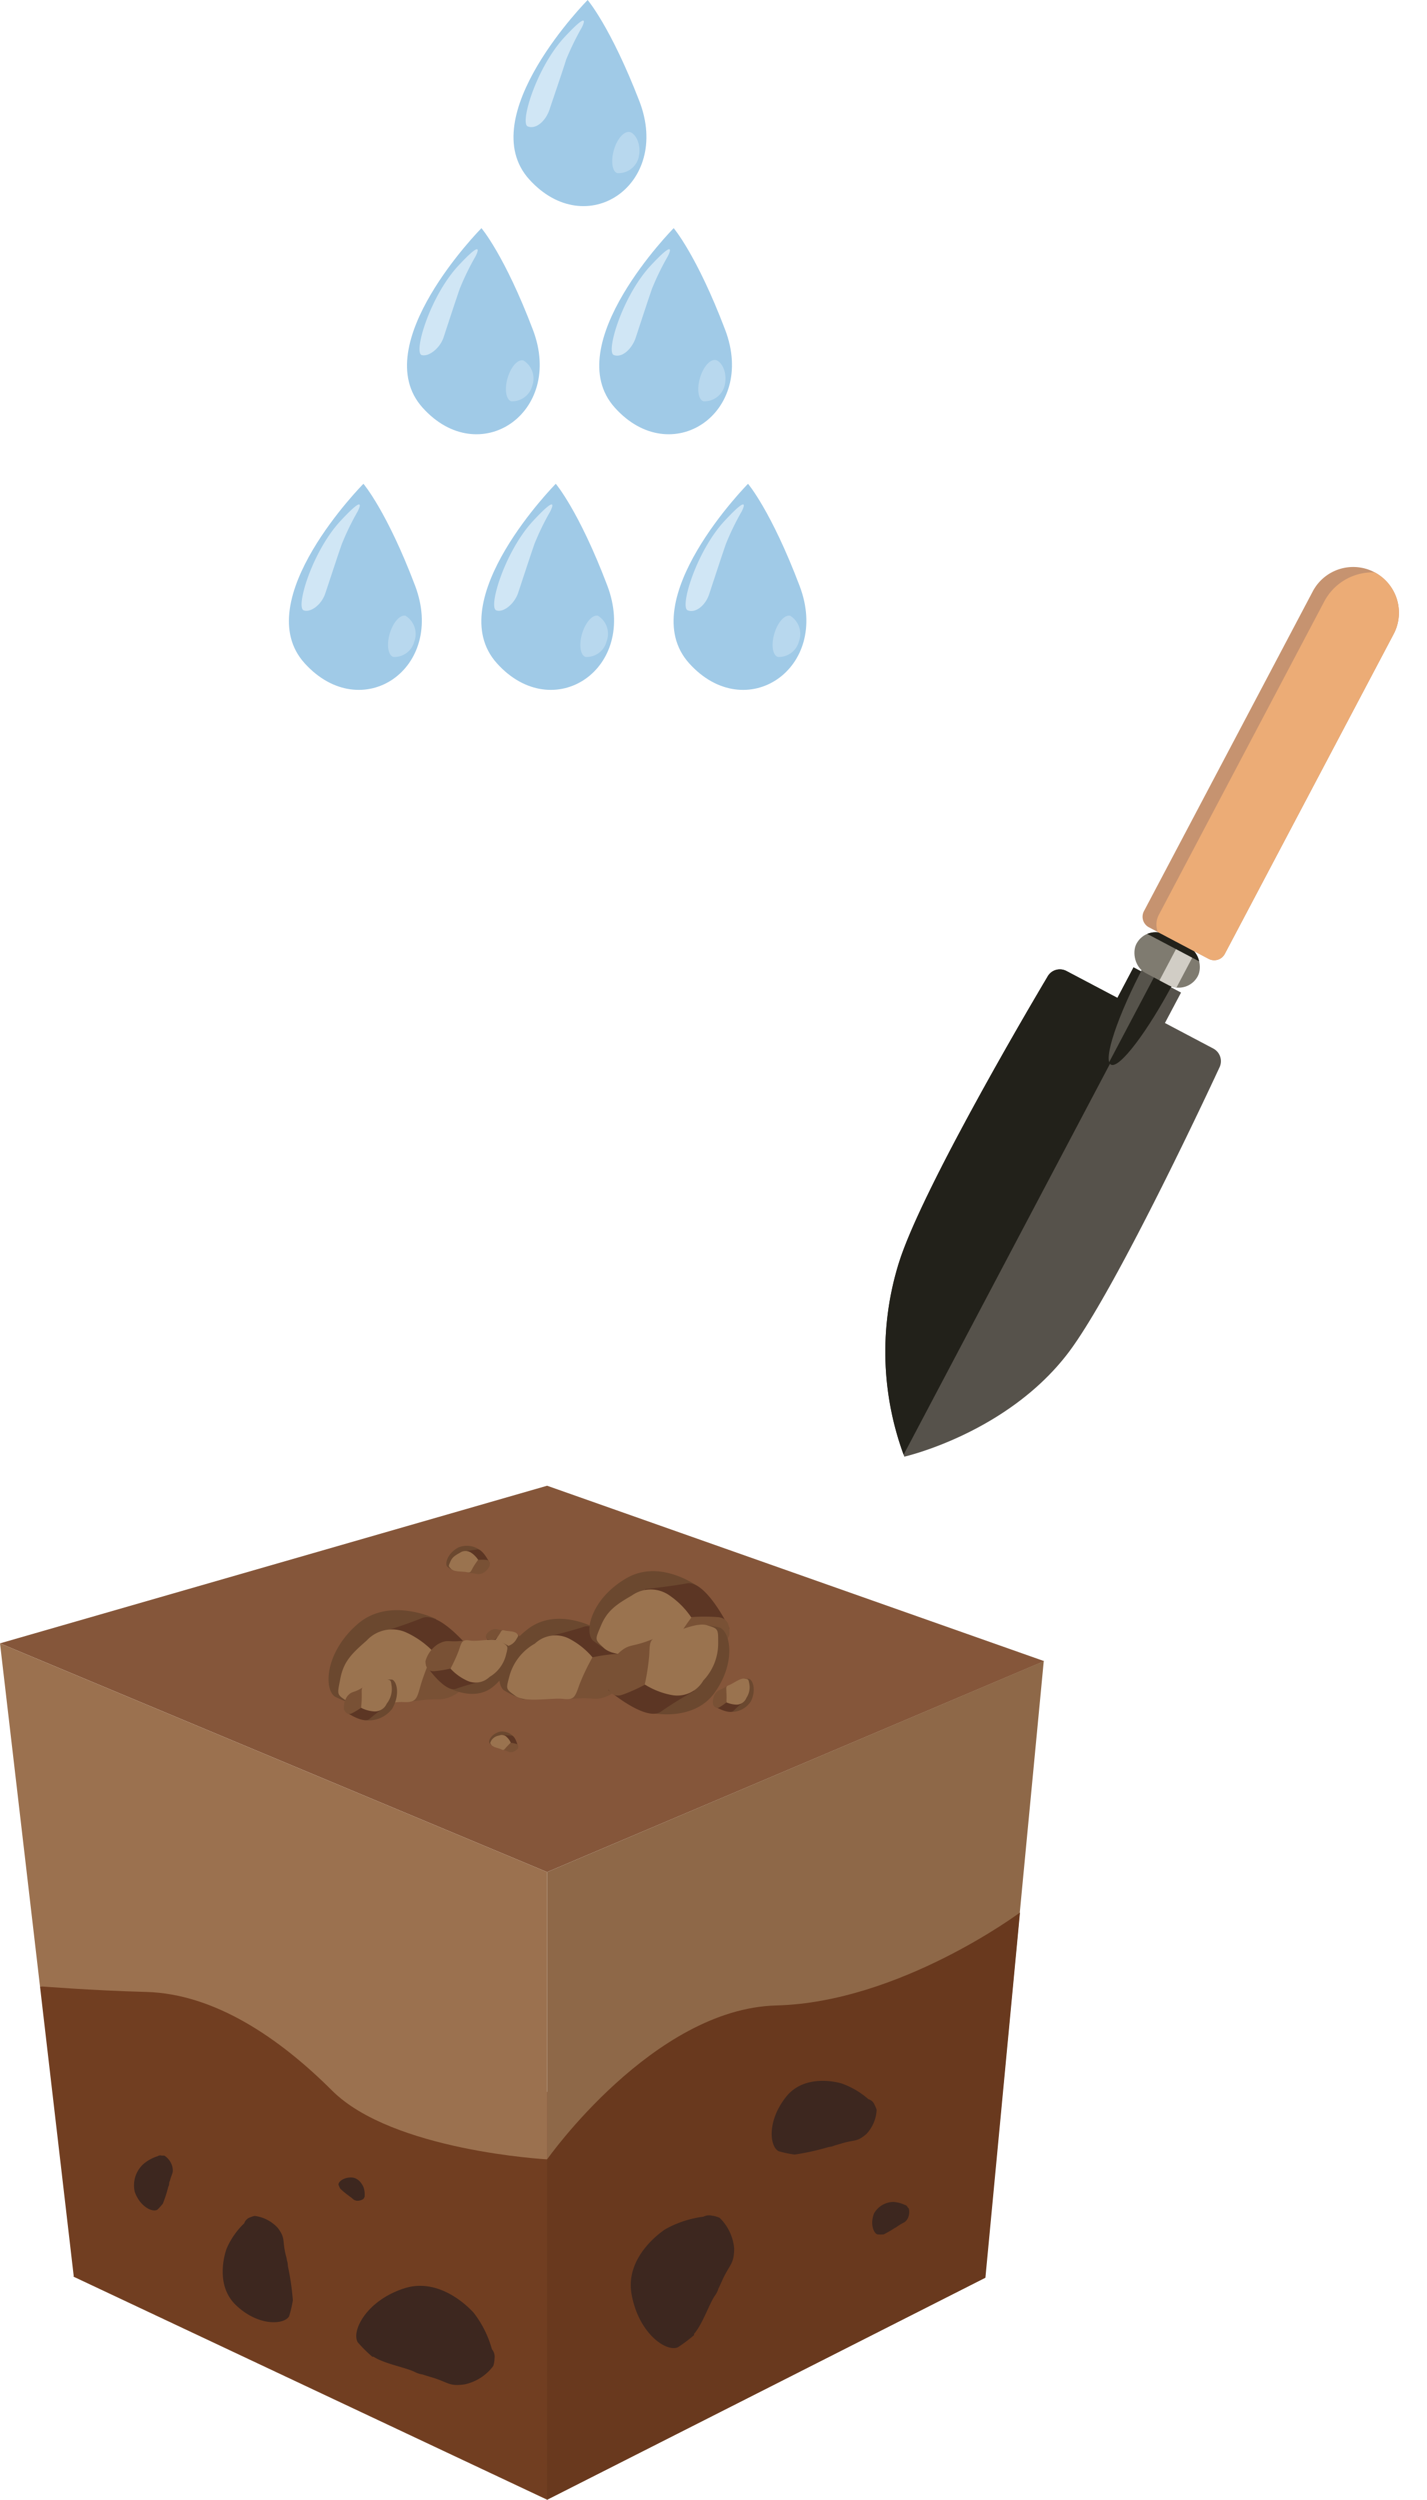 <?xml version="1.0" encoding="UTF-8"?>
<svg xmlns="http://www.w3.org/2000/svg" xmlns:xlink="http://www.w3.org/1999/xlink" viewBox="0 0 126.71 221.87">
  <defs>
    <style>.cls-1{fill:#56524b;}.cls-2{fill:#22211a;}.cls-3{fill:#7f7b70;}.cls-4{fill:#c69370;}.cls-5{fill:#a0cae7;}.cls-6{fill:#d0e6f5;}.cls-7{fill:#b8d8ee;}.cls-8{fill:#85563a;}.cls-9{fill:#8e6848;}.cls-10{fill:#713e21;}.cls-11{fill:#9b714f;}.cls-12{fill:#3d271f;}.cls-13{fill:#69391e;}.cls-14{fill:#6b482f;}.cls-15{fill:#5c3624;}.cls-16{fill:#795135;}.cls-17{fill:#9a734f;}.cls-18{clip-path:url(#clip-path);}.cls-19{clip-path:url(#clip-path-2);}.cls-20{fill:#56534b;}.cls-21{clip-path:url(#clip-path-3);}.cls-22{fill:#d1cdc5;}.cls-23{clip-path:url(#clip-path-4);}.cls-24{fill:#ecac76;}</style>
    <clipPath id="clip-path">
      <path class="cls-1" d="M94.79,120.16c-5.45,7.08-14.49,9.13-14.49,9.13a26.5,26.5,0,0,1-.53-17.06C81.85,105.35,93,86.71,93,86.71a1.25,1.25,0,0,1,1.69-.53l4.53,2.39,1.43-2.71,4.22,2.24-1.43,2.7,4.3,2.27a1.27,1.27,0,0,1,.53,1.7S99.17,114.46,94.79,120.16Z"></path>
    </clipPath>
    <clipPath id="clip-path-2">
      <ellipse class="cls-2" cx="102.91" cy="86.41" rx="9.14" ry="1.51" transform="translate(-21.55 137.06) rotate(-62.16)"></ellipse>
    </clipPath>
    <clipPath id="clip-path-3">
      <rect class="cls-3" x="100.57" y="83.28" width="6.16" height="3.84" rx="1.92" transform="translate(51.77 -38.54) rotate(27.84)"></rect>
    </clipPath>
    <clipPath id="clip-path-4">
      <path class="cls-4" d="M113.37,48.64h0a4.06,4.06,0,0,1,4.06,4.06V84.8a1.06,1.06,0,0,1-1.06,1.06h-6a1.06,1.06,0,0,1-1.06-1.06V52.7A4.06,4.06,0,0,1,113.37,48.64Z" transform="translate(44.52 -45.16) rotate(27.84)"></path>
    </clipPath>
  </defs>
  <g id="Слой_2" data-name="Слой 2">
    <g id="Слой_1-2" data-name="Слой 1">
      <path class="cls-5" d="M32.27,42.94S22,53.3,27.05,58.87s12.61.49,9.8-6.91C34.33,45.33,32.27,42.94,32.27,42.94Z"></path>
      <path class="cls-6" d="M28.89,52.65c.36-1.06,1.15-3.5,1.47-4.38a23.13,23.13,0,0,1,1.39-2.86s1-1.88-1.51.82-4,7.65-3.28,7.94C27.56,54.4,28.55,53.7,28.89,52.65Z"></path>
      <path class="cls-7" d="M34.61,56.23c-.3,1-.15,1.94.32,2.08a1.83,1.83,0,0,0,1.86-1.38A1.9,1.9,0,0,0,36,54.65C35.53,54.55,34.91,55.22,34.61,56.23Z"></path>
      <path class="cls-5" d="M49.35,42.94S39.11,53.3,44.12,58.87s12.61.49,9.8-6.91C51.4,45.33,49.35,42.94,49.35,42.94Z"></path>
      <path class="cls-6" d="M46,52.65c.35-1.06,1.15-3.5,1.46-4.38a23.13,23.13,0,0,1,1.39-2.86s1-1.88-1.51.82-4,7.65-3.28,7.94C44.63,54.4,45.62,53.7,46,52.65Z"></path>
      <path class="cls-7" d="M51.69,56.23c-.3,1-.16,1.94.31,2.08a1.83,1.83,0,0,0,1.86-1.38,1.88,1.88,0,0,0-.77-2.28C52.61,54.55,52,55.22,51.69,56.23Z"></path>
      <path class="cls-5" d="M66.42,42.94S56.18,53.3,61.19,58.87,73.8,59.36,71,52C68.47,45.33,66.42,42.94,66.42,42.94Z"></path>
      <path class="cls-6" d="M63,52.65c.35-1.06,1.15-3.5,1.46-4.38a23.13,23.13,0,0,1,1.39-2.86s1-1.88-1.51.82-4,7.65-3.28,7.94S62.69,53.7,63,52.65Z"></path>
      <path class="cls-7" d="M68.76,56.23c-.3,1-.16,1.94.32,2.08a1.84,1.84,0,0,0,1.86-1.38,1.9,1.9,0,0,0-.78-2.28C69.68,54.55,69.06,55.22,68.76,56.23Z"></path>
      <path class="cls-5" d="M42.75,20.25S32.51,30.6,37.52,36.18s12.61.48,9.8-6.91C44.8,22.64,42.75,20.25,42.75,20.25Z"></path>
      <path class="cls-6" d="M39.37,30c.35-1.07,1.15-3.51,1.46-4.39a23.5,23.5,0,0,1,1.39-2.85s1-1.88-1.51.81-4,7.66-3.28,7.94C38,31.7,39,31,39.37,30Z"></path>
      <path class="cls-7" d="M45.08,33.53c-.3,1-.15,1.95.32,2.09a1.85,1.85,0,0,0,1.86-1.38A1.89,1.89,0,0,0,46.49,32C46,31.85,45.38,32.52,45.08,33.53Z"></path>
      <path class="cls-5" d="M59.82,20.25S49.58,30.6,54.59,36.18s12.61.48,9.8-6.91C61.87,22.64,59.82,20.25,59.82,20.25Z"></path>
      <path class="cls-6" d="M56.44,30c.35-1.07,1.15-3.51,1.46-4.39a23.5,23.5,0,0,1,1.39-2.85s1-1.88-1.51.81-4,7.66-3.28,7.94S56.09,31,56.44,30Z"></path>
      <path class="cls-7" d="M62.16,33.53c-.3,1-.16,1.95.31,2.09a1.86,1.86,0,0,0,1.87-1.38c.3-1.2-.3-2.18-.78-2.28S62.46,32.52,62.16,33.53Z"></path>
      <path class="cls-5" d="M52.18,0S41.94,10.35,47,15.93s12.6.48,9.79-6.91C54.23,2.39,52.18,0,52.18,0Z"></path>
      <path class="cls-6" d="M48.8,9.71C49.15,8.64,50,6.2,50.26,5.32a23.94,23.94,0,0,1,1.39-2.86s1-1.87-1.51.82-4,7.65-3.28,7.94S48.45,10.76,48.8,9.71Z"></path>
      <path class="cls-7" d="M54.52,13.28c-.3,1-.16,2,.32,2.09A1.85,1.85,0,0,0,56.7,14c.3-1.2-.3-2.18-.78-2.28S54.82,12.27,54.52,13.28Z"></path>
      <polygon class="cls-8" points="6.5 202.06 48.58 221.87 87.5 202.16 47.04 185.02 6.5 202.06"></polygon>
      <polygon class="cls-8" points="0 145.86 48.58 166.16 92.72 147.44 48.58 131.87 0 145.86"></polygon>
      <path class="cls-9" d="M48.58,166.16v25.5s13.43-9.91,18.88-10.4,16.08,20.41,20,20.9l5.22-54.72Z"></path>
      <path class="cls-10" d="M3.55,176.3l3,25.76,42.08,19.81V191.66s-23.23-9.91-25.71-13.38S3.55,176.3,3.55,176.3Z"></path>
      <path class="cls-11" d="M0,145.86,3.55,176.3s4.54.37,9.42.5c6.11.16,11.88,4.13,16.51,8.75,5.37,5.37,19.1,6.11,19.1,6.11v-25.5Z"></path>
      <path class="cls-12" d="M32.38,194.89a1.94,1.94,0,0,0-.1-.75h0s-.32-.85-1.07-.87-1.2.42-1.15.65a1.7,1.7,0,0,0,.16.35h0a6.83,6.83,0,0,0,.63.53l.12.09.12.09c.29.2.26.28.56.35a.93.93,0,0,0,.62-.16.36.36,0,0,0,.06-.11h0A.2.2,0,0,0,32.38,194.89Z"></path>
      <path class="cls-12" d="M14,191.38a3.55,3.55,0,0,0-1.26.69h0a2.55,2.55,0,0,0-.77,2.49c.49,1.34,1.59,1.82,2,1.57a4.74,4.74,0,0,0,.49-.54s0,0,0,0a11.07,11.07,0,0,0,.48-1.49.68.68,0,0,0,.08-.26c0-.07,0-.15.07-.28.16-.66.33-.65.22-1.23a1.7,1.7,0,0,0-.71-1,1.07,1.07,0,0,0-.23,0h0A.42.42,0,0,0,14,191.38Z"></path>
      <path class="cls-12" d="M43.68,208.51a9.39,9.39,0,0,0-1.6-3.21h0s-2.79-3.29-6.19-2.19-4.71,3.83-4.12,4.79a12,12,0,0,0,1.29,1.28s.08,0,.11,0c1,.64,2.86.95,3.68,1.36a2.08,2.08,0,0,0,.65.21l.71.22c1.63.46,1.6.87,3.06.66A4.31,4.31,0,0,0,43.8,210a2.49,2.49,0,0,0,.11-.58h0l0-.06A1.06,1.06,0,0,0,43.68,208.51Z"></path>
      <path class="cls-12" d="M21.69,197.33a6.89,6.89,0,0,0-1.57,2.26h0s-1.18,3.08.82,5,4.3,1.75,4.73,1A10.65,10.65,0,0,0,26,204.2s0,0,0-.08a23.14,23.14,0,0,0-.44-3,1.63,1.63,0,0,0-.09-.52c0-.14-.06-.29-.12-.55-.29-1.26,0-1.39-.68-2.3a3.35,3.35,0,0,0-2.06-1.07,2.59,2.59,0,0,0-.43.14h0l0,0A.81.81,0,0,0,21.69,197.33Z"></path>
      <path class="cls-13" d="M48.58,191.66S58,178.28,68.94,178s21.63-8.25,21.63-8.25L87.5,202.16,48.58,221.87Z"></path>
      <path class="cls-12" d="M62.46,196.75a9.28,9.28,0,0,0-3.38,1.11v0s-3.62,2.27-3,5.76,3.08,5.17,4.11,4.72a13,13,0,0,0,1.44-1.08s0-.08,0-.11c.77-.89,1.34-2.66,1.86-3.41a1.87,1.87,0,0,0,.3-.61c.09-.17.17-.35.31-.66.68-1.53,1.08-1.45,1.09-2.91a4.32,4.32,0,0,0-1.29-2.71,2.84,2.84,0,0,0-.56-.18v0h-.07A1.09,1.09,0,0,0,62.46,196.75Z"></path>
      <path class="cls-12" d="M80.34,195.7a2.85,2.85,0,0,0-1-.26h0a2,2,0,0,0-1.72,1c-.41,1,0,1.83.3,1.88a3,3,0,0,0,.55,0s0,0,0,0a10.53,10.53,0,0,0,1-.58.56.56,0,0,0,.18-.11l.19-.12c.42-.29.51-.2.75-.58a1.31,1.31,0,0,0,.11-.9l-.12-.14h0A.35.35,0,0,0,80.34,195.7Z"></path>
      <path class="cls-12" d="M77.11,186.32a7.28,7.28,0,0,0-2.39-1.4v0s-3.18-1-4.92,1.19-1.44,4.46-.65,4.83a9.92,9.92,0,0,0,1.37.29s0,0,.08,0a22.32,22.32,0,0,0,3-.67,1.55,1.55,0,0,0,.51-.13l.55-.16c1.25-.39,1.4-.11,2.27-.86a3.34,3.34,0,0,0,.91-2.14,2.17,2.17,0,0,0-.17-.42h0l0,0A.84.84,0,0,0,77.11,186.32Z"></path>
      <path class="cls-14" d="M45.63,154.18a1.35,1.35,0,0,0-1.29-.47c-.72.22-1,.79-.88,1a2.27,2.27,0,0,0,.27.27c.18.18.56-.32.57-.32Z"></path>
      <path class="cls-15" d="M46,155.05s-.22-1-.59-1a7.74,7.74,0,0,1-.78-.07l-.1.18s.36.64.51.69l.48.14A3.4,3.4,0,0,0,46,155.05Z"></path>
      <path class="cls-16" d="M46,155.17c0-.09.09-.31-.14-.38a3.22,3.22,0,0,0-.47-.1s-.59.44-.7.51-.2.06.14.16.33.19.64.15A.91.91,0,0,0,46,155.17Z"></path>
      <path class="cls-17" d="M45.36,154.69a4.44,4.44,0,0,0-.43.42c-.17.2-.2.27-.41.16s-.74-.18-.88-.38-.13-.18,0-.43a1,1,0,0,1,.69-.42.6.6,0,0,1,.68.15A1.55,1.55,0,0,1,45.36,154.69Z"></path>
      <path class="cls-14" d="M42.7,137.64a2,2,0,0,0-2-.29c-1,.54-1.19,1.44-1,1.69a3,3,0,0,0,.46.31c.31.19.7-.63.72-.64Z"></path>
      <path class="cls-15" d="M43.49,138.76s-.62-1.33-1.15-1.23a11.13,11.13,0,0,1-1.14.14l-.09.28s.71.81.94.84.65,0,.75.06A5.09,5.09,0,0,0,43.49,138.76Z"></path>
      <path class="cls-16" d="M43.49,138.94c0-.13,0-.47-.32-.49a4.8,4.8,0,0,0-.71,0s-.7.81-.85,1-.26.14.26.18.53.17,1,0A1.35,1.35,0,0,0,43.49,138.94Z"></path>
      <path class="cls-17" d="M42.46,138.45a5.76,5.76,0,0,0-.49.73c-.18.35-.21.44-.53.36s-1.12,0-1.38-.28-.25-.22-.08-.63.41-.56.86-.81a.88.88,0,0,1,1,0A2.21,2.21,0,0,1,42.46,138.45Z"></path>
      <path class="cls-14" d="M38.74,143.71s-4.12-2.06-7,.45-3,5.74-2,6.43a12.32,12.32,0,0,0,1.81.72c1.19.44,1.93-2.65,2-2.7S38.74,143.71,38.74,143.71Z"></path>
      <path class="cls-15" d="M42.26,147s-3.06-4.09-4.8-3.38-3.78,1.3-3.78,1.3l-.11,1s3,2.24,3.8,2.17,2.23-.33,2.58-.33A18.78,18.78,0,0,0,42.26,147Z"></path>
      <path class="cls-16" d="M42.37,147.58c0-.45-.2-1.62-1.43-1.46a17.18,17.18,0,0,0-2.43.52s-1.8,3.27-2.2,3.83-.77.69,1,.45,1.93.19,3.29-.63A4.64,4.64,0,0,0,42.37,147.58Z"></path>
      <path class="cls-17" d="M38.51,146.64a20.31,20.31,0,0,0-1.13,2.84c-.37,1.3-.39,1.65-1.57,1.59s-3.82.7-4.88,0-1-.57-.71-2.08,1-2.21,2.33-3.37a3.07,3.07,0,0,1,3.49-.74A7.89,7.89,0,0,1,38.51,146.64Z"></path>
      <path class="cls-14" d="M53,144.57s-3.45-2-6.1,0-3,4.8-2.15,5.46a10.33,10.33,0,0,0,1.52.74c1,.45,1.83-2.19,1.89-2.23S53,144.57,53,144.57Z"></path>
      <path class="cls-15" d="M55.84,147.61s-2.41-3.74-4-3.22-3.36.9-3.36.9l-.16.89s2.48,2.12,3.17,2.11,1.95-.15,2.26-.13A15.33,15.33,0,0,0,55.84,147.61Z"></path>
      <path class="cls-16" d="M55.91,148.16c0-.4-.09-1.43-1.16-1.36a14.81,14.81,0,0,0-2.14.3s-1.76,2.73-2.14,3.2-.72.54.85.45,1.67.28,2.9-.35A4.07,4.07,0,0,0,55.91,148.16Z"></path>
      <path class="cls-17" d="M52.61,147.1a18.41,18.41,0,0,0-1.15,2.4c-.4,1.1-.44,1.41-1.46,1.29s-3.36.37-4.24-.27-.84-.56-.5-1.85a4.76,4.76,0,0,1,2.24-2.79,2.66,2.66,0,0,1,3.07-.42A6.87,6.87,0,0,1,52.61,147.1Z"></path>
      <path class="cls-14" d="M62.13,140.92s-3.4-2.63-6.49-.85-3.81,4.72-3,5.53a11.52,11.52,0,0,0,1.52,1c1,.62,2.25-2.09,2.32-2.12S62.13,140.92,62.13,140.92Z"></path>
      <path class="cls-15" d="M64.77,144.54s-2.06-4.31-3.79-4-3.69.5-3.69.5L57,142s2.36,2.59,3.1,2.67,2.1.1,2.42.16A16.7,16.7,0,0,0,64.77,144.54Z"></path>
      <path class="cls-16" d="M64.77,145.13c0-.42.1-1.53-1.06-1.6a15.46,15.46,0,0,0-2.32,0s-2.24,2.67-2.71,3.11-.83.49.86.6,1.74.52,3.13,0A4.35,4.35,0,0,0,64.77,145.13Z"></path>
      <path class="cls-17" d="M61.39,143.57a19.35,19.35,0,0,0-1.54,2.4c-.58,1.12-.66,1.44-1.73,1.18s-3.63-.06-4.48-.86-.82-.71-.28-2,1.3-1.85,2.75-2.68a2.89,2.89,0,0,1,3.34,0A7.32,7.32,0,0,1,61.39,143.57Z"></path>
      <path class="cls-14" d="M64.78,151.94a2.05,2.05,0,0,0,1.89-.93c.51-1,.17-1.94-.18-2a3.7,3.7,0,0,0-.58,0c-.39,0-.23,1-.25,1S64.78,151.94,64.78,151.94Z"></path>
      <path class="cls-15" d="M63.43,151.44s1.32.79,1.72.39.9-.8.9-.8l-.09-.3a4.28,4.28,0,0,0-1.31-.16c-.21.11-.58.35-.68.39A5.77,5.77,0,0,0,63.43,151.44Z"></path>
      <path class="cls-16" d="M63.32,151.29c.06.12.25.42.57.24a5.51,5.51,0,0,0,.61-.43s.12-1.12.17-1.32.14-.28-.33,0-.56.18-.84.56A1.37,1.37,0,0,0,63.32,151.29Z"></path>
      <path class="cls-17" d="M64.5,151.1a7.08,7.08,0,0,0,0-.92c0-.4-.09-.5.25-.62s1-.64,1.35-.57.35,0,.44.49a1.67,1.67,0,0,1-.26,1.21.94.94,0,0,1-.88.61A2.48,2.48,0,0,1,64.5,151.1Z"></path>
      <path class="cls-14" d="M32.33,152.67a2.64,2.64,0,0,0,2.49-1c.74-1.27.4-2.46,0-2.59a6.83,6.83,0,0,0-.74,0c-.49,0-.38,1.2-.4,1.23Z"></path>
      <path class="cls-15" d="M30.66,151.92s1.61,1.12,2.16.64,1.21-.93,1.21-.93l-.09-.4a5.4,5.4,0,0,0-1.65-.32c-.28.13-.76.4-.89.44A6,6,0,0,0,30.66,151.92Z"></path>
      <path class="cls-16" d="M30.54,151.71c.07.16.27.57.7.36a6.5,6.5,0,0,0,.82-.49s.25-1.41.33-1.66.19-.35-.43,0-.72.17-1.12.63A1.77,1.77,0,0,0,30.54,151.71Z"></path>
      <path class="cls-17" d="M32.06,151.58a8.75,8.75,0,0,0,.06-1.17c0-.52-.06-.65.37-.77s1.31-.73,1.78-.61.43.08.51.67a2.08,2.08,0,0,1-.44,1.51,1.15,1.15,0,0,1-1.17.69A3,3,0,0,1,32.06,151.58Z"></path>
      <path class="cls-14" d="M43.74,146.16a1.54,1.54,0,0,0,1.54.27c.76-.39,1-1.08.78-1.29a4.12,4.12,0,0,0-.36-.25c-.23-.15-.55.48-.57.48Z"></path>
      <path class="cls-15" d="M43.15,145.27s.45,1,.86,1a8.51,8.51,0,0,1,.89-.09L45,146s-.54-.64-.71-.66-.5,0-.58-.07S43.15,145.27,43.15,145.27Z"></path>
      <path class="cls-16" d="M43.16,145.13c0,.1,0,.37.23.4s.56,0,.56,0,.56-.61.67-.71.21-.11-.19-.16-.41-.14-.75,0A1,1,0,0,0,43.16,145.13Z"></path>
      <path class="cls-17" d="M44,145.54a5.44,5.44,0,0,0,.39-.56c.15-.26.17-.33.42-.26s.87.05,1.06.25.19.18,0,.49a1.27,1.27,0,0,1-.69.61.68.68,0,0,1-.79,0A1.67,1.67,0,0,1,44,145.54Z"></path>
      <path class="cls-14" d="M57.61,152s3.88.94,5.82-1.73,1.44-5.41.48-5.81a11.67,11.67,0,0,0-1.66-.26c-1.09-.14-1.12,2.61-1.17,2.66S57.61,152,57.61,152Z"></path>
      <path class="cls-15" d="M54,150s3.36,2.86,4.69,1.92,2.93-1.82,2.93-1.82l-.1-.9s-3-1.3-3.62-1.09-1.82.7-2.11.77A15.59,15.59,0,0,0,54,150Z"></path>
      <path class="cls-16" d="M53.81,149.46c.12.37.48,1.32,1.49.95a15.16,15.16,0,0,0,2-.9s.89-3.11,1.11-3.66.52-.72-.94-.18-1.67.21-2.65,1.16A4,4,0,0,0,53.81,149.46Z"></path>
      <path class="cls-17" d="M57.25,149.51a19.48,19.48,0,0,0,.4-2.61c.06-1.17,0-1.47,1-1.65s3.1-1.32,4.12-1,1,.29,1,1.61a4.77,4.77,0,0,1-1.32,3.3,2.67,2.67,0,0,1-2.8,1.29A6.91,6.91,0,0,1,57.25,149.51Z"></path>
      <path class="cls-14" d="M39.77,149.78s2.32,1.31,4-.06,1.91-3.22,1.36-3.65a7.27,7.27,0,0,0-1-.47c-.67-.29-1.19,1.48-1.23,1.5S39.77,149.78,39.77,149.78Z"></path>
      <path class="cls-15" d="M37.83,147.81s1.65,2.45,2.67,2.08,2.22-.64,2.22-.64l.1-.6s-1.68-1.37-2.14-1.36-1.29.13-1.49.12A9.64,9.64,0,0,0,37.83,147.81Z"></path>
      <path class="cls-16" d="M37.78,147.44c0,.27.07.95.79.89A10.65,10.65,0,0,0,40,148.1s1.14-1.84,1.38-2.15.47-.38-.57-.29-1.11-.17-1.92.27A2.63,2.63,0,0,0,37.78,147.44Z"></path>
      <path class="cls-17" d="M40,148.1a12.82,12.82,0,0,0,.74-1.61c.25-.74.27-1,1-.88s2.23-.29,2.82.13.57.36.35,1.22a3.14,3.14,0,0,1-1.44,1.88,1.78,1.78,0,0,1-2,.33A4.59,4.59,0,0,1,40,148.1Z"></path>
      <path class="cls-1" d="M94.79,120.16c-5.45,7.08-14.49,9.13-14.49,9.13a26.5,26.5,0,0,1-.53-17.06C81.85,105.35,93,86.71,93,86.71a1.25,1.25,0,0,1,1.69-.53l4.53,2.39,1.43-2.71,4.22,2.24-1.43,2.7,4.3,2.27a1.27,1.27,0,0,1,.53,1.7S99.17,114.46,94.79,120.16Z"></path>
      <g class="cls-18">
        <rect class="cls-2" x="80.84" y="73.18" width="13.08" height="56.84" transform="translate(57.55 -29.04) rotate(27.84)"></rect>
      </g>
      <ellipse class="cls-2" cx="102.91" cy="86.41" rx="9.14" ry="1.51" transform="translate(-21.55 137.06) rotate(-62.16)"></ellipse>
      <g class="cls-19">
        <rect class="cls-20" x="95.99" y="70.62" width="8.17" height="23.83" transform="translate(50.12 -37.18) rotate(27.84)"></rect>
      </g>
      <rect class="cls-3" x="100.57" y="83.28" width="6.16" height="3.84" rx="1.92" transform="translate(51.77 -38.54) rotate(27.84)"></rect>
      <g class="cls-21">
        <rect class="cls-22" x="103.87" y="82.76" width="1.63" height="5.51" transform="translate(52.04 -38.99) rotate(27.84)"></rect>
        <rect class="cls-2" x="100.03" y="81.73" width="12.26" height="3.21" transform="translate(51.19 -39.93) rotate(27.84)"></rect>
      </g>
      <path class="cls-4" d="M113.37,48.64h0a4.06,4.06,0,0,1,4.06,4.06V84.8a1.06,1.06,0,0,1-1.06,1.06h-6a1.06,1.06,0,0,1-1.06-1.06V52.7A4.06,4.06,0,0,1,113.37,48.64Z" transform="translate(44.52 -45.16) rotate(27.84)"></path>
      <g class="cls-23">
        <path class="cls-24" d="M115.23,49.19h0A4.85,4.85,0,0,1,120.08,54V82.45a4.85,4.85,0,0,1-4.85,4.85h-3a1.85,1.85,0,0,1-1.85-1.85V54a4.85,4.85,0,0,1,4.85-4.85Z" transform="translate(45.2 -45.91) rotate(27.84)"></path>
      </g>
    </g>
  </g>
</svg>
